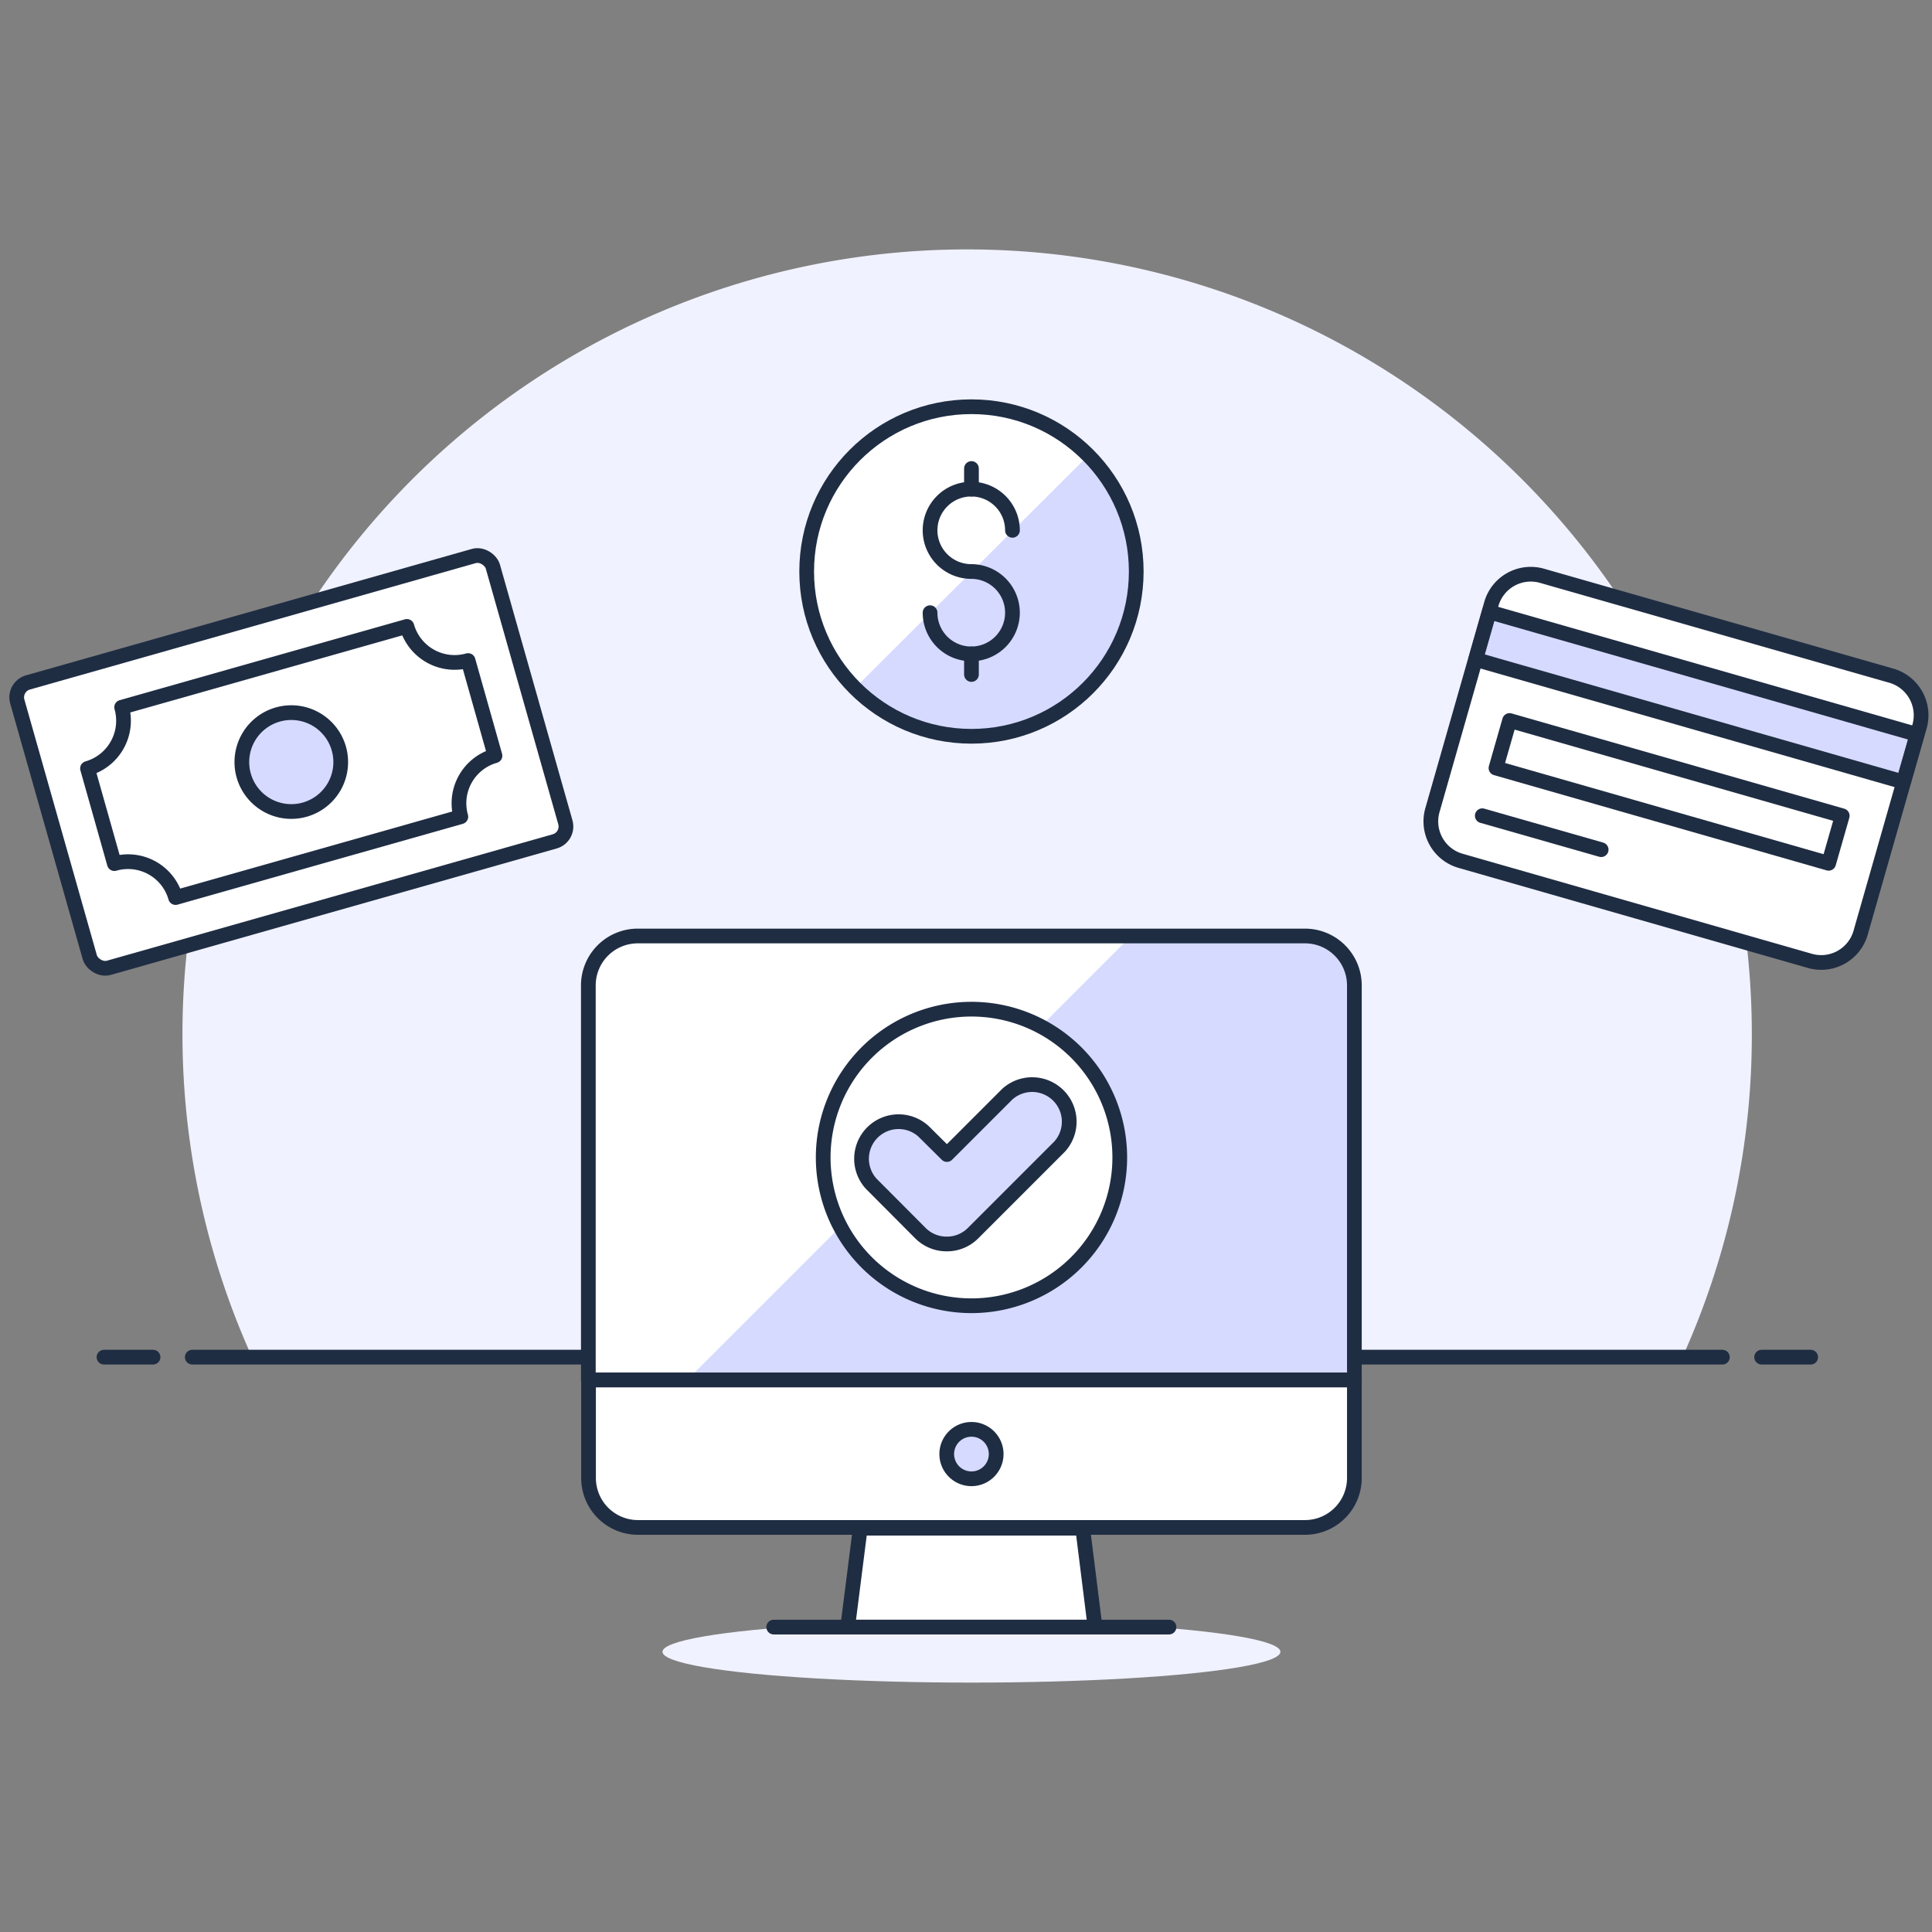 <svg xmlns="http://www.w3.org/2000/svg" xmlns:xlink="http://www.w3.org/1999/xlink" viewBox="0 0 400 400"><rect x="0" y="0" width="400" height="400" fill="#808080" stroke="none"/><defs><clipPath id="a"><rect width="400" height="400" transform="translate(104.878 219.878)" fill="#fff"/></clipPath></defs><g transform="translate(-104.878 -219.878)" clip-path="url(#a)"><g transform="translate(107.585 271.514)"><path d="M355.058,203.418A162.459,162.459,0,1,0,44.641,270.635H340.6a161.848,161.848,0,0,0,14.459-67.217Z" transform="translate(4.93 -41.082)" fill="#f0f2ff"/><line x2="316.794" transform="translate(37.102 229.349)" stroke-width="3.048" stroke="#1f2d43" stroke-linecap="round" stroke-linejoin="round" fill="none"/><line x2="10.154" transform="translate(18.825 229.349)" stroke-width="3.048" stroke="#1f2d43" stroke-linecap="round" stroke-linejoin="round" fill="none"/><line x2="10.154" transform="translate(362.019 229.349)" stroke-width="3.048" stroke="#1f2d43" stroke-linecap="round" stroke-linejoin="round" fill="none"/><ellipse cx="63.968" cy="6.376" rx="63.968" ry="6.376" transform="translate(134.455 283.976)" fill="#f0f2ff"/><path d="M251.795,239.657V157.981a10.235,10.235,0,0,0-10.235-10.235H103.47a10.235,10.235,0,0,0-10.275,10.235v81.676Z" transform="translate(25.908 -5.596)" fill="#d6daff"/><path d="M113.665,239.708l92.114-92.114H103.43A10.235,10.235,0,0,0,93.2,158.032v81.676Z" transform="translate(25.908 -5.647)" fill="#fff"/><path d="M251.785,216.712V237.02a10.235,10.235,0,0,1-10.235,10.235H103.46A10.235,10.235,0,0,1,93.225,237.02V216.712Z" transform="translate(25.918 17.348)" fill="#fff" stroke="#1f2d43" stroke-linecap="round" stroke-linejoin="round" stroke-width="3.048"/><path d="M159.108,229.51a5.117,5.117,0,1,1-5.117-5.117,5.117,5.117,0,0,1,5.117,5.117Z" transform="translate(44.432 19.903)" fill="#d6daff" stroke="#1f2d43" stroke-linecap="round" stroke-linejoin="round" stroke-width="3.048"/><path d="M184.7,260.222H133.483l2.6-20.47H182.14Z" transform="translate(39.312 25.013)" fill="#fff" stroke="#1f2d43" stroke-linecap="round" stroke-linejoin="round" stroke-width="3.048"/><line x2="81.838" transform="translate(157.484 285.235)" stroke-width="3.048" stroke="#1f2d43" stroke-linecap="round" stroke-linejoin="round" fill="none"/><path d="M251.795,239.657V157.981a10.235,10.235,0,0,0-10.235-10.235H103.47a10.235,10.235,0,0,0-10.275,10.235v81.676Z" transform="translate(25.908 -5.596)" fill="none" stroke="#1f2d43" stroke-linecap="round" stroke-linejoin="round" stroke-width="3.048"/><path d="M191.083,189.818a30.7,30.7,0,1,1-30.7-30.7A30.7,30.7,0,0,1,191.083,189.818Z" transform="translate(38.045 -1.814)" fill="#fff"/><path d="M191.083,189.818a30.7,30.7,0,1,1-30.7-30.7A30.7,30.7,0,0,1,191.083,189.818Z" transform="translate(38.045 -1.814)" fill="none" stroke="#1f2d43" stroke-linecap="round" stroke-linejoin="round" stroke-width="3.048"/><path d="M153.277,203.829a7.636,7.636,0,0,1-5.442-2.234L137.64,191.36a7.676,7.676,0,0,1,10.844-10.844l4.833,4.793,12.469-12.469a7.676,7.676,0,0,1,10.844,10.844l-17.911,17.911A7.6,7.6,0,0,1,153.277,203.829Z" transform="translate(40.029 2.086)" fill="#d6daff"/><path d="M153.277,203.829a7.636,7.636,0,0,1-5.442-2.234L137.64,191.36a7.676,7.676,0,0,1,10.844-10.844l4.833,4.793,12.469-12.469a7.676,7.676,0,0,1,10.844,10.844l-17.911,17.911A7.6,7.6,0,0,1,153.277,203.829Z" transform="translate(40.029 2.086)" fill="none" stroke="#1f2d43" stroke-linecap="round" stroke-linejoin="round" stroke-width="3.048"/><rect width="102.349" height="61.41" rx="3.2" transform="translate(0 90.529) rotate(-15.83)" fill="#fff"/><path d="M99.747,126.42l-5.564-19.7a10.275,10.275,0,0,1-12.672-7.067L22.457,116.389A10.275,10.275,0,0,1,15.39,129.06l5.564,19.7a10.235,10.235,0,0,1,12.672,7.026L92.68,139.052A10.235,10.235,0,0,1,99.747,126.42Z" transform="translate(0.023 -21.595)" fill="#fff"/><path d="M59.441,120.46a10.235,10.235,0,1,1-12.631-7.026A10.235,10.235,0,0,1,59.441,120.46Z" transform="translate(8 -17.138)" fill="#d6daff"/><path d="M59.441,120.46a10.235,10.235,0,1,1-12.631-7.026A10.235,10.235,0,0,1,59.441,120.46Z" transform="translate(8 -17.138)" fill="none" stroke="#1f2d43" stroke-linecap="round" stroke-linejoin="round" stroke-width="3.048"/><path d="M99.747,126.42l-5.564-19.7a10.275,10.275,0,0,1-12.672-7.067L22.457,116.389A10.275,10.275,0,0,1,15.39,129.06l5.564,19.7a10.235,10.235,0,0,1,12.672,7.026L92.68,139.052A10.235,10.235,0,0,1,99.747,126.42Z" transform="translate(0.023 -21.595)" fill="none" stroke="#1f2d43" stroke-linecap="round" stroke-linejoin="round" stroke-width="3.048"/><rect width="102.349" height="61.41" rx="3.2" transform="translate(0 90.529) rotate(-15.83)" stroke-width="3.048" stroke="#1f2d43" stroke-linecap="round" stroke-linejoin="round" fill="none"/><path d="M302.435,171.561l-72.172-20.673a8.489,8.489,0,0,1-5.848-10.519L236.6,97.724a8.489,8.489,0,0,1,10.519-5.848l72.294,20.673a8.529,8.529,0,0,1,5.849,10.519l-12.184,42.645a8.488,8.488,0,0,1-10.641,5.849Z" transform="translate(69.453 -24.294)" fill="#fff"/><rect width="92.114" height="10.235" transform="translate(305.636 75.062) rotate(15.98)" fill="#d6daff"/><line x2="24.612" y2="7.026" transform="translate(304.184 117.253)" stroke-width="3.048" stroke="#1f2d43" stroke-linecap="round" stroke-linejoin="round" fill="none"/><rect width="71.644" height="10.235" transform="translate(309.835 97.538) rotate(15.98)" fill="#fff"/><path d="M302.435,171.561l-72.172-20.673a8.489,8.489,0,0,1-5.848-10.519L236.6,97.724a8.489,8.489,0,0,1,10.519-5.848l72.294,20.673a8.529,8.529,0,0,1,5.849,10.519l-12.184,42.645a8.488,8.488,0,0,1-10.641,5.849Z" transform="translate(69.453 -24.294)" fill="none" stroke="#1f2d43" stroke-linecap="round" stroke-linejoin="round" stroke-width="3.048"/><rect width="92.114" height="10.235" transform="translate(305.636 75.062) rotate(15.98)" stroke-width="3.048" stroke="#1f2d43" stroke-linecap="round" stroke-linejoin="round" fill="none"/><rect width="71.644" height="10.235" transform="translate(309.835 97.538) rotate(15.98)" stroke-width="3.048" stroke="#1f2d43" stroke-linecap="round" stroke-linejoin="round" fill="none"/><circle cx="34.116" cy="34.116" r="34.116" transform="translate(164.307 32.572)" fill="#d6daff"/><path d="M161.231,65.523a34.116,34.116,0,0,0-24.125,58.241l48.25-48.088A34.157,34.157,0,0,0,161.231,65.523Z" transform="translate(37.192 -32.951)" fill="#fff"/><circle cx="34.116" cy="34.116" r="34.116" transform="translate(164.307 32.572)" fill="none" stroke="#1f2d43" stroke-miterlimit="10" stroke-width="3.048"/><line y2="4.265" transform="translate(198.423 83.746)" stroke-width="3.048" stroke="#1f2d43" stroke-linecap="round" stroke-linejoin="round" fill="none"/><line y2="4.265" transform="translate(198.423 45.365)" stroke-width="3.048" stroke="#1f2d43" stroke-linecap="round" stroke-linejoin="round" fill="none"/><path d="M146.283,103.91a8.529,8.529,0,1,0,8.529-8.529,8.529,8.529,0,1,1,8.529-8.529" transform="translate(43.57 -28.693)" fill="none" stroke="#1f2d43" stroke-linecap="round" stroke-linejoin="round" stroke-width="3.048"/></g></g></svg>